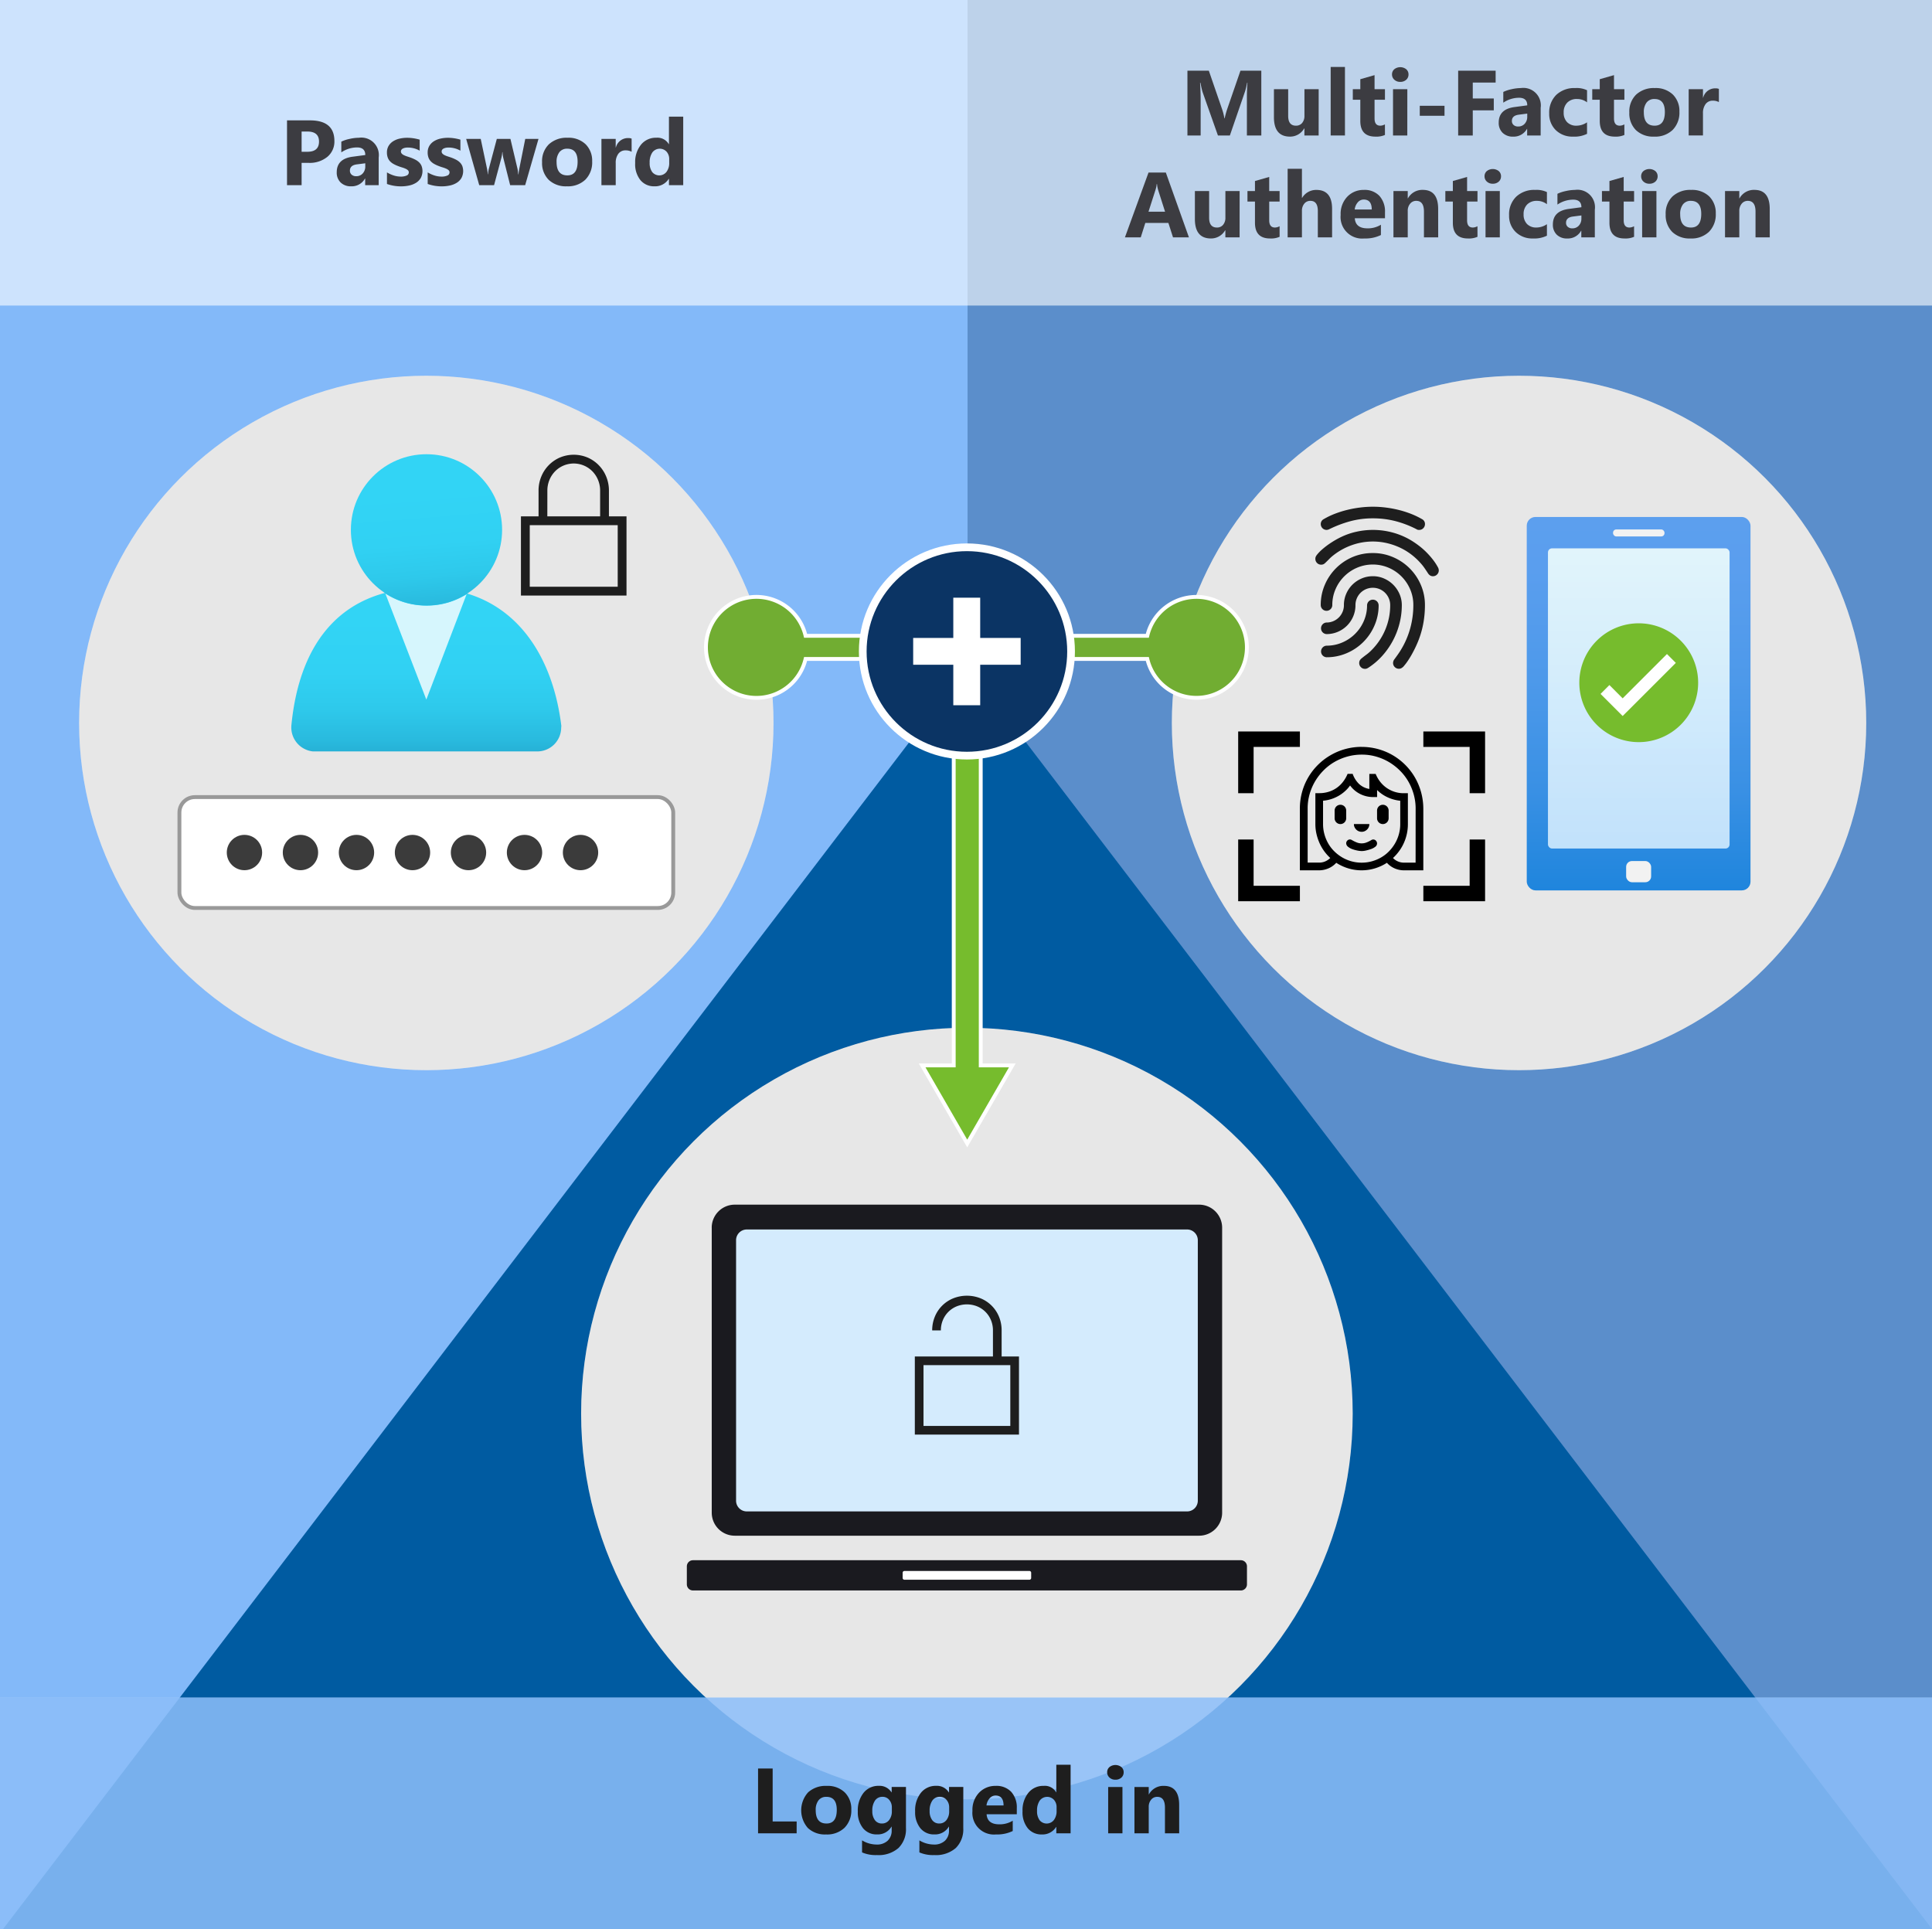 <svg xmlns="http://www.w3.org/2000/svg" xmlns:xlink="http://www.w3.org/1999/xlink" viewBox="0 0 250.401 250">
  <rect x="0" y="0" width="250.401" height="250" fill="#333333" stroke="none"/>
  <defs>
    <linearGradient id="linear-gradient" x1="55.254" y1="206.224" x2="55.254" y2="177.186" gradientTransform="matrix(1, 0, 0, -1, 0, 279.814)" gradientUnits="userSpaceOnUse">
      <stop offset="0.22" stop-color="#32d4f5"/>
      <stop offset="0.47" stop-color="#31d1f3"/>
      <stop offset="0.63" stop-color="#2ec9eb"/>
      <stop offset="0.77" stop-color="#29bade"/>
      <stop offset="0.89" stop-color="#22a5cb"/>
      <stop offset="1" stop-color="#198ab3"/>
    </linearGradient>
    <linearGradient id="linear-gradient-2" x1="54.42" y1="221.802" x2="56.538" y2="195.439" xlink:href="#linear-gradient"/>
    <linearGradient id="linear-gradient-3" x1="212.378" y1="151.463" x2="212.378" y2="219.519" gradientTransform="matrix(1, 0, 0, -1, 0, 279.814)" gradientUnits="userSpaceOnUse">
      <stop offset="0" stop-color="#0078d4"/>
      <stop offset="0.17" stop-color="#1c84dc"/>
      <stop offset="0.38" stop-color="#3990e4"/>
      <stop offset="0.59" stop-color="#4d99ea"/>
      <stop offset="0.8" stop-color="#5a9eee"/>
      <stop offset="1" stop-color="#5ea0ef"/>
    </linearGradient>
    <linearGradient id="linear-gradient-4" x1="212.397" y1="169.843" x2="212.397" y2="208.748" gradientTransform="matrix(1, 0, 0, -1, 0, 279.814)" gradientUnits="userSpaceOnUse">
      <stop offset="0" stop-color="#d2ebff"/>
      <stop offset="1" stop-color="#f0fffd"/>
    </linearGradient>
  </defs>
  <g id="Shapes">
    <g>
      <rect width="126" height="250" fill="#83b9f9"/>
      <g>
        <rect x="125.401" width="125" height="250" fill="#5ea0ef"/>
        <rect x="125.401" width="125" height="250" fill="#505050" opacity="0.23"/>
      </g>
      <polygon points="125.401 86.294 187.901 168.147 250.401 250 125.401 250 0.401 250 62.901 168.147 125.401 86.294" fill="#005ba1"/>
    </g>
    <rect width="250.401" height="39.6" fill="#fff" fill-opacity="0.6"/>
    <g>
      <circle cx="55.254" cy="93.697" r="45" fill="#fff"/>
      <circle cx="55.254" cy="93.697" r="45" fill="#505050" opacity="0.14"/>
    </g>
    <g>
      <circle cx="125.318" cy="183.2" r="50" fill="#fff"/>
      <circle cx="125.318" cy="183.2" r="50" fill="#505050" opacity="0.14"/>
    </g>
    <g>
      <g>
        <rect x="23.254" y="103.305" width="64" height="14.37" rx="2" fill="#fff"/>
        <rect x="23.254" y="103.305" width="64" height="14.37" rx="2" fill="none" stroke="#999" stroke-width="0.5"/>
      </g>
      <g>
        <circle cx="31.683" cy="110.49" r="2.29" fill="#3b3b3b"/>
        <circle cx="38.942" cy="110.49" r="2.29" fill="#3b3b3b"/>
        <circle cx="46.202" cy="110.49" r="2.29" fill="#3b3b3b"/>
        <circle cx="53.462" cy="110.49" r="2.29" fill="#3b3b3b"/>
        <circle cx="60.721" cy="110.49" r="2.29" fill="#3b3b3b"/>
        <circle cx="67.981" cy="110.49" r="2.29" fill="#3b3b3b"/>
        <circle cx="75.241" cy="110.49" r="2.29" fill="#3b3b3b"/>
      </g>
    </g>
    <g>
      <path d="M69.634,97.385a3.1,3.1,0,0,0,3.1-3.1h0a1.007,1.007,0,0,0,0-.363c-1.241-9.779-6.783-17.74-17.482-17.74S38.863,82.92,37.772,93.94a3.125,3.125,0,0,0,2.771,3.442l.032,0Z" fill="url(#linear-gradient)"/>
      <path d="M55.255,78.49a9.814,9.814,0,0,1-5.307-1.562l5.307,13.738,5.221-13.652A9.693,9.693,0,0,1,55.255,78.49Z" fill="#fff" opacity="0.8" style="isolation: isolate"/>
      <circle cx="55.276" cy="68.668" r="9.8" fill="url(#linear-gradient-2)"/>
    </g>
    <path d="M81.2,66.92V77.182H67.518V66.92H69.8V63.588a4.725,4.725,0,0,1,.347-1.808,4.62,4.62,0,0,1,.962-1.479,4.551,4.551,0,0,1,1.447-1,4.631,4.631,0,0,1,3.609,0,4.54,4.54,0,0,1,1.447,1,4.6,4.6,0,0,1,.962,1.479,4.726,4.726,0,0,1,.348,1.808V66.92Zm-1.14,1.14h-11.4v7.982h11.4Zm-9.122-1.14H77.78V63.588a3.583,3.583,0,0,0-.258-1.358,3.518,3.518,0,0,0-.717-1.118,3.391,3.391,0,0,0-4.89,0A3.5,3.5,0,0,0,71.2,62.23a3.583,3.583,0,0,0-.258,1.358Z" fill="#1e1e1e"/>
    <g>
      <circle cx="196.878" cy="93.697" r="45" fill="#fff"/>
      <circle cx="196.878" cy="93.697" r="45" fill="#505050" opacity="0.14"/>
    </g>
    <g>
      <g>
        <rect x="197.878" y="66.999" width="29" height="48.396" rx="1.13" fill="url(#linear-gradient-3)"/>
        <rect x="209.064" y="68.618" width="6.666" height="0.904" rx="0.414" fill="#f2f2f2"/>
        <rect x="200.627" y="71.066" width="23.539" height="38.905" rx="0.527" opacity="0.9" fill="url(#linear-gradient-4)" style="isolation: isolate"/>
        <rect x="210.759" y="111.591" width="3.239" height="2.749" rx="0.753" fill="#f2f2f2"/>
      </g>
      <g>
        <path d="M212.392,96.181a7.7,7.7,0,1,0-7.7-7.7A7.7,7.7,0,0,0,212.392,96.181Z" fill="#76bc2d"/>
        <path d="M216.049,84.764l-5.741,5.741-1.719-1.722-1.146,1.149,2.865,2.865,6.89-6.887Z" fill="#fff"/>
      </g>
    </g>
    <path d="M177.932,68.677a9.8,9.8,0,0,1,2.567.34,9.542,9.542,0,0,1,2.379,1.008,11.865,11.865,0,0,1,1.014.692,9.41,9.41,0,0,1,.967.844,10.412,10.412,0,0,1,.85.961,7.174,7.174,0,0,1,.674,1.032.817.817,0,0,1,.094.363.735.735,0,0,1-.223.539.72.72,0,0,1-.528.223.668.668,0,0,1-.375-.1.955.955,0,0,1-.269-.275c-.157-.242-.313-.477-.469-.7a5.755,5.755,0,0,0-.528-.657,8.319,8.319,0,0,0-1.289-1.172,8.028,8.028,0,0,0-1.494-.867,8.571,8.571,0,0,0-1.641-.54,8.13,8.13,0,0,0-4.472.288,8.417,8.417,0,0,0-2.427,1.353,5.3,5.3,0,0,0-.5.452q-.234.24-.48.474a.935.935,0,0,1-.252.188.693.693,0,0,1-.3.059.719.719,0,0,1-.534-.223.733.733,0,0,1-.216-.528.706.706,0,0,1,.047-.269.958.958,0,0,1,.14-.235,5.14,5.14,0,0,1,.668-.7,10.356,10.356,0,0,1,.815-.645q.428-.3.873-.562t.868-.457a9.076,9.076,0,0,1,1.969-.663A9.984,9.984,0,0,1,177.932,68.677Zm0-1.5a11.143,11.143,0,0,0-2.907.369,15.329,15.329,0,0,0-2.743,1.038.8.8,0,0,1-.352.093.76.76,0,0,1-.75-.75.711.711,0,0,1,.4-.656,9.813,9.813,0,0,1,1.466-.7,13.3,13.3,0,0,1,1.611-.5,14.383,14.383,0,0,1,1.665-.3,13.214,13.214,0,0,1,3.229,0,14.438,14.438,0,0,1,1.659.3,13.062,13.062,0,0,1,1.606.5,10.473,10.473,0,0,1,1.471.7.7.7,0,0,1,.4.645.743.743,0,0,1-.217.539.715.715,0,0,1-.533.222.782.782,0,0,1-.187-.017.613.613,0,0,1-.165-.076,13.16,13.16,0,0,0-2.737-1.049A11.61,11.61,0,0,0,177.932,67.177Zm0,4.5a6.52,6.52,0,0,1,2.625.534A6.789,6.789,0,0,1,184.15,75.8a6.544,6.544,0,0,1,.533,2.626,13.223,13.223,0,0,1-.181,2.186,12.052,12.052,0,0,1-.557,2.116q-.153.422-.381.926t-.5,1q-.27.5-.575.955a6.979,6.979,0,0,1-.6.786,1.212,1.212,0,0,1-.263.2.656.656,0,0,1-.323.076.727.727,0,0,1-.527-.217.713.713,0,0,1-.223-.533.78.78,0,0,1,.164-.469c.149-.2.293-.4.434-.6s.277-.4.41-.621a10.854,10.854,0,0,0,1.213-2.8,11.321,11.321,0,0,0,.405-3.018,5.075,5.075,0,0,0-.416-2.046,5.3,5.3,0,0,0-2.79-2.789,5.237,5.237,0,0,0-4.091,0,5.3,5.3,0,0,0-2.79,2.789,5.075,5.075,0,0,0-.416,2.046.75.75,0,0,1-1.5,0,6.544,6.544,0,0,1,.533-2.626,6.789,6.789,0,0,1,3.593-3.592A6.525,6.525,0,0,1,177.932,71.678Zm0,3a3.575,3.575,0,0,1,1.453.3,3.846,3.846,0,0,1,2,2,3.58,3.58,0,0,1,.3,1.454,9.6,9.6,0,0,1-.3,2.379,9.915,9.915,0,0,1-2.233,4.185,8.969,8.969,0,0,1-1.829,1.559,1.091,1.091,0,0,1-.187.094.648.648,0,0,1-.223.035.716.716,0,0,1-.534-.223.731.731,0,0,1-.216-.527.687.687,0,0,1,.082-.352.955.955,0,0,1,.246-.27c.211-.171.42-.334.627-.486a5.253,5.253,0,0,0,.6-.522,8.262,8.262,0,0,0,1.822-2.69,8.117,8.117,0,0,0,.639-3.182,2.191,2.191,0,0,0-.176-.879,2.238,2.238,0,0,0-1.195-1.2,2.286,2.286,0,0,0-1.759,0,2.273,2.273,0,0,0-.715.481,2.248,2.248,0,0,0-.48.715,2.208,2.208,0,0,0-.176.879,3.678,3.678,0,0,1-.293,1.459,3.734,3.734,0,0,1-2,2,3.678,3.678,0,0,1-1.459.293.751.751,0,0,1,0-1.5,2.207,2.207,0,0,0,.879-.175,2.244,2.244,0,0,0,1.2-1.2,2.215,2.215,0,0,0,.176-.879,3.626,3.626,0,0,1,.293-1.454,3.776,3.776,0,0,1,.8-1.189,3.841,3.841,0,0,1,1.2-.809A3.619,3.619,0,0,1,177.932,74.679Zm.75,3.751a6.52,6.52,0,0,1-.534,2.625,6.779,6.779,0,0,1-3.592,3.593,6.528,6.528,0,0,1-2.626.534.751.751,0,0,1,0-1.5,5.075,5.075,0,0,0,2.046-.416,5.29,5.29,0,0,0,2.789-2.79,5.053,5.053,0,0,0,.416-2.045.751.751,0,0,1,1.5,0Z" fill="#1e1e1e"/>
    <g>
      <rect y="220" width="250.401" height="30" fill="#fff" opacity="0.3"/>
      <rect y="220" width="250.401" height="30" fill="#83b9f9" opacity="0.8"/>
    </g>
    <g>
      <path d="M95.188,158.047H155.14c.776,0,1.406.24,1.406.536v38.491c0,.3-.63.536-1.406.536H95.188c-.776,0-1.406-.24-1.406-.536V158.583C93.782,158.287,94.412,158.047,95.188,158.047Z" opacity="0.9" fill="url(#linear-gradient-4)" style="isolation: isolate"/>
      <g>
        <path d="M95.4,160.735a1.39,1.39,0,0,1,1.388-1.393h57.069a1.39,1.39,0,0,1,1.388,1.393V194.49a1.39,1.39,0,0,1-1.388,1.392H96.784A1.39,1.39,0,0,1,95.4,194.49Zm-3.153-1.62v36.924a2.986,2.986,0,0,0,2.982,2.99h60.186a2.987,2.987,0,0,0,2.983-2.99V159.115a2.987,2.987,0,0,0-2.983-2.99H95.225A2.986,2.986,0,0,0,92.243,159.115Z" fill="#1a1a1f" fill-rule="evenodd"/>
        <path d="M89.811,202.207h71.014a.792.792,0,0,1,.791.794v2.331a.792.792,0,0,1-.791.793H89.811a.793.793,0,0,1-.791-.793V203A.793.793,0,0,1,89.811,202.207Z" fill="#1a1a1f" fill-rule="evenodd"/>
        <path d="M117.218,203.6h16.2a.229.229,0,0,1,.229.23v.674a.229.229,0,0,1-.229.231h-16.2a.229.229,0,0,1-.228-.231v-.674A.229.229,0,0,1,117.218,203.6Z" fill="#fff" fill-rule="evenodd"/>
      </g>
    </g>
    <path d="M132.068,175.8v10.125h-13.5V175.8h10.125v-3.375a3.4,3.4,0,0,0-.259-1.336,3.272,3.272,0,0,0-1.78-1.78,3.575,3.575,0,0,0-2.672,0,3.275,3.275,0,0,0-1.779,1.78,3.4,3.4,0,0,0-.26,1.336h-1.125a4.587,4.587,0,0,1,.343-1.78,4.337,4.337,0,0,1,2.378-2.377,4.788,4.788,0,0,1,3.559,0,4.346,4.346,0,0,1,2.378,2.377,4.586,4.586,0,0,1,.342,1.78V175.8Zm-1.125,1.125h-11.25V184.8h11.25Z" fill="#1e1e1e"/>
    <g>
      <path d="M155.058,77.357A6.541,6.541,0,0,0,148.7,82.4H104.409a6.543,6.543,0,1,0,0,3H148.7a6.54,6.54,0,1,0,6.363-8.043Z" fill="#76bc2d"/>
      <g opacity="0.14">
        <path d="M155.058,77.357A6.541,6.541,0,0,0,148.7,82.4H104.409a6.543,6.543,0,1,0,0,3H148.7a6.54,6.54,0,1,0,6.363-8.043Z" fill="#505050"/>
      </g>
      <path d="M155.058,77.357A6.541,6.541,0,0,0,148.7,82.4H104.409a6.543,6.543,0,1,0,0,3H148.7a6.54,6.54,0,1,0,6.363-8.043Z" fill="none" stroke="#fff" stroke-width="0.5"/>
    </g>
    <polygon points="119.082 137.827 123.36 137.827 123.36 93.197 127.36 93.197 127.36 137.827 131.636 137.827 125.36 148.698 119.082 137.827" fill="#fff"/>
    <polygon points="126.86 138.326 126.86 93.697 123.86 93.697 123.86 138.326 119.948 138.326 125.359 147.698 130.77 138.326 126.86 138.326" fill="#76bc2d"/>
    <g>
      <g>
        <circle cx="125.318" cy="84.43" r="13.5" fill="#003067"/>
        <circle cx="125.318" cy="84.43" r="13.5" fill="#505050" opacity="0.14"/>
        <circle cx="125.318" cy="84.43" r="13.5" fill="none" stroke="#fff"/>
      </g>
      <path d="M127.041,86.152V91.4h-3.487V86.152h-5.2V82.679h5.2V77.462h3.487v5.217h5.245v3.473Z" fill="#fff"/>
    </g>
    <g>
      <path d="M173.727,104.3a.748.748,0,0,1,.75.75v1a.75.75,0,1,1-1.5,0v-1a.746.746,0,0,1,.75-.75Zm5.5,0a.748.748,0,0,1,.75.75v1a.75.75,0,1,1-1.5,0v-1a.746.746,0,0,1,.75-.75Zm-2.75,3.5a.972.972,0,0,1-.391-.078.982.982,0,0,1-.312-.211,1.068,1.068,0,0,1-.219-.32.828.828,0,0,1-.078-.391h2a.972.972,0,0,1-.078.391,1.016,1.016,0,0,1-.211.312,1.086,1.086,0,0,1-.321.219A.852.852,0,0,1,176.477,107.8Zm0,1.5a1.6,1.6,0,0,0,.523-.078,3.328,3.328,0,0,0,.414-.172c.125-.062.229-.12.313-.172a.468.468,0,0,1,.6.071.535.535,0,0,1,.149.359.549.549,0,0,1-.235.438,1.9,1.9,0,0,1-.57.3,5.581,5.581,0,0,1-.664.188,2.246,2.246,0,0,1-.531.062,3.139,3.139,0,0,1-.532-.062,4.382,4.382,0,0,1-.664-.18,1.835,1.835,0,0,1-.562-.312.594.594,0,0,1-.242-.438.5.5,0,0,1,.14-.359.465.465,0,0,1,.352-.149.5.5,0,0,1,.25.078c.088.052.195.11.32.172a3.616,3.616,0,0,0,.406.172A1.593,1.593,0,0,0,176.477,109.3Zm0-12.5a8.009,8.009,0,0,1,2.125.281,7.908,7.908,0,0,1,1.914.8,8.059,8.059,0,0,1,1.617,1.25,7.97,7.97,0,0,1,1.25,1.625,8.078,8.078,0,0,1,.8,1.914,8.2,8.2,0,0,1,.289,2.125v8h-2.5a3.012,3.012,0,0,1-1.211-.25,2.876,2.876,0,0,1-1.008-.726,6.069,6.069,0,0,1-1.57.726,5.98,5.98,0,0,1-3.422,0,6.06,6.06,0,0,1-1.571-.726,2.924,2.924,0,0,1-1.007.718,3.111,3.111,0,0,1-1.211.258h-2.5v-8a7.963,7.963,0,0,1,.281-2.125,7.868,7.868,0,0,1,.8-1.914,7.986,7.986,0,0,1,2.875-2.867,7.99,7.99,0,0,1,4.039-1.094Zm-5,10a4.92,4.92,0,0,0,.179,1.328,5.216,5.216,0,0,0,.5,1.2,4.72,4.72,0,0,0,.782,1.007,5.232,5.232,0,0,0,1.015.782,5.007,5.007,0,0,0,1.2.508,5.016,5.016,0,0,0,2.656,0,5.209,5.209,0,0,0,1.195-.5,4.7,4.7,0,0,0,1.008-.782,5.3,5.3,0,0,0,.781-1.015,4.984,4.984,0,0,0,.508-1.2,4.882,4.882,0,0,0,.18-1.328v-3.023a5.149,5.149,0,0,1-1.618-.438,4.749,4.749,0,0,1-1.382-.953v.914h-.5a3.741,3.741,0,0,1-1.68-.39,3.624,3.624,0,0,1-1.32-1.11,4.461,4.461,0,0,1-.7.774,4.824,4.824,0,0,1-.836.593,4.943,4.943,0,0,1-.945.407,4.867,4.867,0,0,1-1.023.2Zm12-2a6.84,6.84,0,0,0-.25-1.851,7.208,7.208,0,0,0-.7-1.672,6.792,6.792,0,0,0-1.1-1.422,7.3,7.3,0,0,0-1.414-1.094,7.08,7.08,0,0,0-1.672-.711,6.565,6.565,0,0,0-1.859-.25,6.847,6.847,0,0,0-1.852.25,7.208,7.208,0,0,0-1.672.7,6.759,6.759,0,0,0-1.422,1.1,7.29,7.29,0,0,0-1.093,1.414,7.063,7.063,0,0,0-.711,1.672,6.53,6.53,0,0,0-.25,1.859v7h1.5a1.959,1.959,0,0,0,.773-.156,2.061,2.061,0,0,0,.656-.445,5.882,5.882,0,0,1-1.422-2,6.53,6.53,0,0,1-.375-1.164,5.747,5.747,0,0,1-.132-1.235v-4h.5a4.082,4.082,0,0,0,1.2-.172,3.7,3.7,0,0,0,1.867-1.281,4.473,4.473,0,0,0,.609-1.047h.657a3.406,3.406,0,0,0,.8,1.281,2.546,2.546,0,0,0,1.36.672V100.3h.82a4.31,4.31,0,0,0,.609,1.047,3.834,3.834,0,0,0,.836.781,3.916,3.916,0,0,0,1.032.5,3.778,3.778,0,0,0,1.2.172h.5v4a5.929,5.929,0,0,1-.5,2.4,5.849,5.849,0,0,1-.61,1.07,6.308,6.308,0,0,1-.82.93,1.969,1.969,0,0,0,1.43.6h1.5Z"/>
      <path d="M160.477,102.8v-8h8v2h-6v6Zm24-8h8v8h-2v-6h-6Zm6,20v-6h2v8h-8v-2Zm-28-6v6h6v2h-8v-8Z"/>
    </g>
  </g>
  <g id="Text">
    <g>
      <path d="M39.091,21.105V24H37.2V15.6h2.965q3.176,0,3.176,2.678a2.57,2.57,0,0,1-.911,2.048,3.608,3.608,0,0,1-2.435.782Zm0-4.054V19.67h.744q1.512,0,1.511-1.324,0-1.3-1.511-1.3Z" fill="#3c3c41"/>
      <path d="M49.081,24H47.329v-.862h-.024a1.955,1.955,0,0,1-1.787,1.008,1.87,1.87,0,0,1-1.374-.5,1.773,1.773,0,0,1-.5-1.321q0-1.746,2.069-2.016l1.629-.217q0-.984-1.067-.984a3.639,3.639,0,0,0-2.039.639V18.357a4.549,4.549,0,0,1,1.058-.351,5.531,5.531,0,0,1,1.221-.153,2.267,2.267,0,0,1,2.567,2.561Zm-1.74-2.438v-.4l-1.09.141q-.9.117-.9.814a.676.676,0,0,0,.22.519.849.849,0,0,0,.595.2,1.091,1.091,0,0,0,.849-.361A1.3,1.3,0,0,0,47.341,21.562Z" fill="#3c3c41"/>
      <path d="M50.153,23.842v-1.5a3.992,3.992,0,0,0,.911.41,3.019,3.019,0,0,0,.859.135,1.835,1.835,0,0,0,.776-.135.436.436,0,0,0,.284-.41.378.378,0,0,0-.129-.293,1.184,1.184,0,0,0-.331-.2,3.723,3.723,0,0,0-.442-.159c-.16-.047-.315-.1-.463-.158a4.434,4.434,0,0,1-.63-.29,1.817,1.817,0,0,1-.457-.36,1.411,1.411,0,0,1-.281-.475,1.88,1.88,0,0,1-.1-.639,1.641,1.641,0,0,1,.22-.867,1.789,1.789,0,0,1,.586-.594,2.649,2.649,0,0,1,.838-.34,4.319,4.319,0,0,1,.981-.109,5.456,5.456,0,0,1,.809.062,5.887,5.887,0,0,1,.808.179v1.429a2.922,2.922,0,0,0-.753-.307,3.142,3.142,0,0,0-.788-.1,1.774,1.774,0,0,0-.342.032,1.149,1.149,0,0,0-.285.094.526.526,0,0,0-.193.158.365.365,0,0,0-.07.22.407.407,0,0,0,.105.281.9.9,0,0,0,.276.2,2.69,2.69,0,0,0,.377.153l.414.137a5.289,5.289,0,0,1,.667.282,2.087,2.087,0,0,1,.513.357,1.4,1.4,0,0,1,.328.481,1.914,1.914,0,0,1-.117,1.567,1.845,1.845,0,0,1-.615.615,2.792,2.792,0,0,1-.885.346,4.925,4.925,0,0,1-1.04.108A5.367,5.367,0,0,1,50.153,23.842Z" fill="#3c3c41"/>
      <path d="M55.432,23.842v-1.5a3.98,3.98,0,0,0,.912.41,3.007,3.007,0,0,0,.858.135,1.835,1.835,0,0,0,.776-.135.435.435,0,0,0,.284-.41.377.377,0,0,0-.128-.293,1.2,1.2,0,0,0-.331-.2,3.741,3.741,0,0,0-.443-.159c-.16-.047-.314-.1-.463-.158a4.434,4.434,0,0,1-.63-.29,1.835,1.835,0,0,1-.457-.36,1.427,1.427,0,0,1-.281-.475,1.9,1.9,0,0,1-.1-.639,1.65,1.65,0,0,1,.22-.867,1.8,1.8,0,0,1,.586-.594,2.658,2.658,0,0,1,.838-.34,4.325,4.325,0,0,1,.981-.109,5.446,5.446,0,0,1,.809.062,5.933,5.933,0,0,1,.809.179v1.429a2.951,2.951,0,0,0-.753-.307,3.154,3.154,0,0,0-.788-.1,1.776,1.776,0,0,0-.343.032,1.141,1.141,0,0,0-.284.094.529.529,0,0,0-.194.158.365.365,0,0,0-.07.22.407.407,0,0,0,.1.281.922.922,0,0,0,.276.2,2.655,2.655,0,0,0,.378.153l.413.137a5.306,5.306,0,0,1,.668.282,2.1,2.1,0,0,1,.512.357,1.413,1.413,0,0,1,.329.481,1.921,1.921,0,0,1-.118,1.567,1.845,1.845,0,0,1-.615.615,2.792,2.792,0,0,1-.885.346,4.918,4.918,0,0,1-1.04.108A5.367,5.367,0,0,1,55.432,23.842Z" fill="#3c3c41"/>
      <path d="M69.794,18l-1.729,6H66.12l-.885-3.516a3.561,3.561,0,0,1-.1-.767H65.1a4.555,4.555,0,0,1-.117.744L64.034,24H62.112l-1.693-6h1.886l.827,3.914a5.159,5.159,0,0,1,.088.668h.035a3.648,3.648,0,0,1,.1-.692L64.391,18h1.764l.926,3.914a6.28,6.28,0,0,1,.082.68H67.2a6.574,6.574,0,0,1,.094-.68L68.077,18Z" fill="#3c3c41"/>
      <path d="M73.473,24.146a3.222,3.222,0,0,1-2.358-.841,3.048,3.048,0,0,1-.858-2.282,3.048,3.048,0,0,1,.89-2.329,3.369,3.369,0,0,1,2.408-.841,3.187,3.187,0,0,1,2.344.841,2.988,2.988,0,0,1,.85,2.224,3.172,3.172,0,0,1-.876,2.361A3.262,3.262,0,0,1,73.473,24.146Zm.047-4.875a1.236,1.236,0,0,0-1.019.451A1.993,1.993,0,0,0,72.137,21q0,1.728,1.395,1.728,1.331,0,1.33-1.775Q74.862,19.272,73.52,19.271Z" fill="#3c3c41"/>
      <path d="M81.864,19.67a1.607,1.607,0,0,0-.779-.182,1.126,1.126,0,0,0-.944.442,1.936,1.936,0,0,0-.339,1.205V24H77.95V18H79.8v1.113h.023a1.6,1.6,0,0,1,1.582-1.219,1.188,1.188,0,0,1,.457.071Z" fill="#3c3c41"/>
      <path d="M88.55,24H86.7v-.826h-.023a2.077,2.077,0,0,1-1.858.972,2.272,2.272,0,0,1-1.81-.794,3.285,3.285,0,0,1-.686-2.217,3.575,3.575,0,0,1,.756-2.385,2.465,2.465,0,0,1,1.98-.9,1.687,1.687,0,0,1,1.618.832H86.7V15.117H88.55Zm-1.817-2.918v-.451a1.418,1.418,0,0,0-.34-.973,1.2,1.2,0,0,0-1.845.1,2.239,2.239,0,0,0-.346,1.327,1.943,1.943,0,0,0,.334,1.219,1.187,1.187,0,0,0,1.843-.024A1.882,1.882,0,0,0,86.733,21.082Z" fill="#3c3c41"/>
    </g>
    <g>
      <path d="M163.476,17.559h-1.869V12.532q0-.814.071-1.8h-.047a8.873,8.873,0,0,1-.264,1.113L159.4,17.559h-1.547l-2-5.654a11.212,11.212,0,0,1-.263-1.172h-.053q.076,1.242.076,2.18v4.646H153.9v-8.4h2.772l1.716,4.981a6.915,6.915,0,0,1,.3,1.2h.035a12.3,12.3,0,0,1,.334-1.213l1.717-4.969h2.7Z" fill="#3c3c41"/>
      <path d="M170.906,17.559H169.06v-.914h-.029a2.094,2.094,0,0,1-1.834,1.061q-2.087,0-2.086-2.526V11.559h1.846v3.457q0,1.272,1.008,1.272a1,1,0,0,0,.8-.349,1.406,1.406,0,0,0,.3-.946V11.559h1.846Z" fill="#3c3c41"/>
      <path d="M174.316,17.559h-1.851V8.677h1.851Z" fill="#3c3c41"/>
      <path d="M179.5,17.489a2.734,2.734,0,0,1-1.237.217q-1.956,0-1.957-2.033V12.925h-.972V11.559h.972V10.264l1.846-.527v1.822H179.5v1.366h-1.348V15.35q0,.938.744.938a1.257,1.257,0,0,0,.6-.17Z" fill="#3c3c41"/>
      <path d="M181.482,10.61a1.083,1.083,0,0,1-.767-.278.9.9,0,0,1-.3-.683.86.86,0,0,1,.3-.679,1.252,1.252,0,0,1,1.538,0,.868.868,0,0,1,.3.679.9.9,0,0,1-.3.692A1.1,1.1,0,0,1,181.482,10.61Zm.914,6.949h-1.851v-6H182.4Z" fill="#3c3c41"/>
      <path d="M187.219,15.005h-3.206V13.71h3.206Z" fill="#3c3c41"/>
      <path d="M193.845,10.7h-2.964v2.063h2.724V14.3h-2.724v3.263h-1.893v-8.4h4.857Z" fill="#3c3c41"/>
      <path d="M199.681,17.559h-1.752V16.7h-.023a1.955,1.955,0,0,1-1.787,1.008,1.87,1.87,0,0,1-1.374-.5,1.775,1.775,0,0,1-.5-1.322q0-1.746,2.068-2.015l1.629-.217q0-.984-1.066-.984a3.643,3.643,0,0,0-2.039.638V11.917a4.6,4.6,0,0,1,1.057-.352,5.6,5.6,0,0,1,1.222-.152,2.265,2.265,0,0,1,2.566,2.56Zm-1.74-2.437v-.4l-1.09.14q-.9.117-.9.815a.671.671,0,0,0,.22.518.84.84,0,0,0,.594.2,1.1,1.1,0,0,0,.85-.36A1.3,1.3,0,0,0,197.941,15.122Z" fill="#3c3c41"/>
      <path d="M205.693,17.343a3.661,3.661,0,0,1-1.81.363,3.063,3.063,0,0,1-2.239-.838,2.9,2.9,0,0,1-.855-2.162,3.188,3.188,0,0,1,.917-2.411,3.388,3.388,0,0,1,2.452-.882,3.151,3.151,0,0,1,1.535.281v1.57a2.11,2.11,0,0,0-1.3-.433,1.7,1.7,0,0,0-1.262.466,1.735,1.735,0,0,0-.466,1.286,1.71,1.71,0,0,0,.445,1.251,1.636,1.636,0,0,0,1.225.454,2.442,2.442,0,0,0,1.353-.434Z" fill="#3c3c41"/>
      <path d="M210.533,17.489a2.729,2.729,0,0,1-1.236.217q-1.958,0-1.957-2.033V12.925h-.973V11.559h.973V10.264l1.845-.527v1.822h1.348v1.366h-1.348V15.35q0,.938.744.938a1.257,1.257,0,0,0,.6-.17Z" fill="#3c3c41"/>
      <path d="M214.388,17.706a3.222,3.222,0,0,1-2.358-.841,3.048,3.048,0,0,1-.858-2.282,3.05,3.05,0,0,1,.89-2.329,3.364,3.364,0,0,1,2.408-.841,3.183,3.183,0,0,1,2.344.841,2.984,2.984,0,0,1,.85,2.223,3.174,3.174,0,0,1-.876,2.362A3.262,3.262,0,0,1,214.388,17.706Zm.047-4.875a1.234,1.234,0,0,0-1.019.451,1.991,1.991,0,0,0-.363,1.277q0,1.729,1.394,1.729,1.331,0,1.33-1.775Q215.777,12.83,214.435,12.831Z" fill="#3c3c41"/>
      <path d="M222.779,13.229a1.606,1.606,0,0,0-.779-.181,1.123,1.123,0,0,0-.944.442,1.933,1.933,0,0,0-.339,1.2v2.865h-1.852v-6h1.852v1.114h.023a1.6,1.6,0,0,1,1.582-1.219,1.19,1.19,0,0,1,.457.07Z" fill="#3c3c41"/>
      <path d="M154.093,30.76H152.03l-.6-1.87h-2.988l-.592,1.87H145.8l3.058-8.4H151.1ZM151,27.437l-.9-2.824a3.689,3.689,0,0,1-.14-.756h-.047a3.2,3.2,0,0,1-.147.733l-.914,2.847Z" fill="#3c3c41"/>
      <path d="M160.661,30.76h-1.846v-.914h-.029a2.093,2.093,0,0,1-1.834,1.06q-2.087,0-2.086-2.525V24.76h1.846v3.457q0,1.271,1.008,1.271a.993.993,0,0,0,.8-.349,1.4,1.4,0,0,0,.3-.946V24.76h1.846Z" fill="#3c3c41"/>
      <path d="M165.846,30.689a2.727,2.727,0,0,1-1.236.217q-1.958,0-1.957-2.033V26.125h-.973V24.76h.973v-1.3l1.846-.528V24.76h1.347v1.365H164.5v2.426q0,.938.744.937a1.257,1.257,0,0,0,.6-.17Z" fill="#3c3c41"/>
      <path d="M172.649,30.76H170.8V27.349q0-1.317-.96-1.318a.983.983,0,0,0-.8.369,1.426,1.426,0,0,0-.3.938V30.76h-1.852V21.877h1.852V25.65h.023a2.107,2.107,0,0,1,1.846-1.037q2.04,0,2.039,2.461Z" fill="#3c3c41"/>
      <path d="M179.505,28.287h-3.914q.093,1.307,1.646,1.307a3.219,3.219,0,0,0,1.74-.469v1.336a4.567,4.567,0,0,1-2.162.445,2.792,2.792,0,0,1-3.058-3.053,3.211,3.211,0,0,1,.867-2.367,2.889,2.889,0,0,1,2.133-.873,2.624,2.624,0,0,1,2.03.779,3.006,3.006,0,0,1,.718,2.116Zm-1.717-1.137q0-1.288-1.043-1.289a1,1,0,0,0-.771.369,1.682,1.682,0,0,0-.395.92Z" fill="#3c3c41"/>
      <path d="M186.4,30.76h-1.846V27.426q0-1.395-1-1.395a.989.989,0,0,0-.791.369,1.407,1.407,0,0,0-.31.938V30.76h-1.852v-6h1.852v.949h.023a2.122,2.122,0,0,1,1.928-1.1q1.992,0,1.992,2.473Z" fill="#3c3c41"/>
      <path d="M191.493,30.689a2.729,2.729,0,0,1-1.236.217q-1.958,0-1.957-2.033V26.125h-.973V24.76h.973v-1.3l1.845-.528V24.76h1.348v1.365h-1.348v2.426q0,.938.744.937a1.257,1.257,0,0,0,.6-.17Z" fill="#3c3c41"/>
      <path d="M193.473,23.81a1.078,1.078,0,0,1-.767-.278.9.9,0,0,1-.3-.683.865.865,0,0,1,.3-.679,1.252,1.252,0,0,1,1.538,0,.869.869,0,0,1,.3.679.9.9,0,0,1-.3.692A1.1,1.1,0,0,1,193.473,23.81Zm.914,6.95h-1.851v-6h1.851Z" fill="#3c3c41"/>
      <path d="M200.493,30.543a3.666,3.666,0,0,1-1.811.363,3.061,3.061,0,0,1-2.238-.838,2.893,2.893,0,0,1-.855-2.162,3.186,3.186,0,0,1,.917-2.411,3.387,3.387,0,0,1,2.452-.882,3.151,3.151,0,0,1,1.535.281v1.571a2.111,2.111,0,0,0-1.295-.434,1.706,1.706,0,0,0-1.263.466,1.738,1.738,0,0,0-.465,1.286,1.71,1.71,0,0,0,.445,1.251,1.635,1.635,0,0,0,1.224.454,2.444,2.444,0,0,0,1.354-.433Z" fill="#3c3c41"/>
      <path d="M206.7,30.76h-1.752V29.9h-.023a1.956,1.956,0,0,1-1.787,1.008,1.866,1.866,0,0,1-1.374-.495,1.774,1.774,0,0,1-.5-1.321q0-1.746,2.068-2.016l1.629-.217q0-.984-1.067-.984a3.642,3.642,0,0,0-2.039.639V25.117a4.609,4.609,0,0,1,1.058-.352,5.587,5.587,0,0,1,1.222-.152,2.266,2.266,0,0,1,2.566,2.561Zm-1.74-2.438v-.4l-1.09.14q-.9.119-.9.815a.672.672,0,0,0,.219.518.845.845,0,0,0,.595.2,1.1,1.1,0,0,0,.85-.361A1.3,1.3,0,0,0,204.958,28.322Z" fill="#3c3c41"/>
      <path d="M211.79,30.689a2.734,2.734,0,0,1-1.237.217q-1.956,0-1.957-2.033V26.125h-.972V24.76h.972v-1.3l1.846-.528V24.76h1.348v1.365h-1.348v2.426q0,.938.744.937a1.257,1.257,0,0,0,.6-.17Z" fill="#3c3c41"/>
      <path d="M213.77,23.81a1.078,1.078,0,0,1-.767-.278.9.9,0,0,1-.3-.683.862.862,0,0,1,.3-.679,1.252,1.252,0,0,1,1.538,0,.869.869,0,0,1,.3.679.9.9,0,0,1-.3.692A1.1,1.1,0,0,1,213.77,23.81Zm.914,6.95h-1.851v-6h1.851Z" fill="#3c3c41"/>
      <path d="M219.1,30.906a3.222,3.222,0,0,1-2.358-.841,3.048,3.048,0,0,1-.858-2.282,3.046,3.046,0,0,1,.89-2.329,3.364,3.364,0,0,1,2.408-.841,3.185,3.185,0,0,1,2.344.841,2.987,2.987,0,0,1,.85,2.224,3.172,3.172,0,0,1-.876,2.361A3.262,3.262,0,0,1,219.1,30.906Zm.047-4.875a1.234,1.234,0,0,0-1.019.451,1.987,1.987,0,0,0-.364,1.278q0,1.728,1.4,1.728,1.331,0,1.33-1.775Q220.491,26.031,219.149,26.031Z" fill="#3c3c41"/>
      <path d="M229.374,30.76h-1.846V27.426q0-1.395-1-1.395a.989.989,0,0,0-.791.369,1.408,1.408,0,0,0-.311.938V30.76h-1.851v-6h1.851v.949h.024a2.121,2.121,0,0,1,1.928-1.1q1.992,0,1.992,2.473Z" fill="#3c3c41"/>
    </g>
    <g>
      <path d="M103.25,237.6h-5v-8.4h1.892v6.867h3.112Z" fill="#1e1e1e"/>
      <path d="M107.058,237.747a3.222,3.222,0,0,1-2.358-.841,3.478,3.478,0,0,1,.032-4.611,3.364,3.364,0,0,1,2.408-.841,3.183,3.183,0,0,1,2.344.841,2.984,2.984,0,0,1,.85,2.223,3.174,3.174,0,0,1-.876,2.362A3.262,3.262,0,0,1,107.058,237.747Zm.047-4.875a1.234,1.234,0,0,0-1.019.451,1.992,1.992,0,0,0-.364,1.277q0,1.73,1.4,1.729,1.331,0,1.33-1.775Q108.447,232.871,107.105,232.872Z" fill="#1e1e1e"/>
      <path d="M117.418,236.915a3.4,3.4,0,0,1-.967,2.587,3.92,3.92,0,0,1-2.8.917,4.435,4.435,0,0,1-1.922-.346v-1.559a3.677,3.677,0,0,0,1.869.54,2.017,2.017,0,0,0,1.454-.5,1.778,1.778,0,0,0,.515-1.344v-.475h-.023a2.068,2.068,0,0,1-1.869,1.008,2.251,2.251,0,0,1-1.823-.809,3.279,3.279,0,0,1-.673-2.168,3.654,3.654,0,0,1,.75-2.42,2.449,2.449,0,0,1,1.974-.9,1.822,1.822,0,0,1,1.641.844h.023v-.7h1.852Zm-1.828-2.2v-.475a1.463,1.463,0,0,0-.337-.97,1.092,1.092,0,0,0-.876-.4,1.133,1.133,0,0,0-.967.48,2.265,2.265,0,0,0-.352,1.354,1.91,1.91,0,0,0,.334,1.186,1.09,1.09,0,0,0,.914.437,1.135,1.135,0,0,0,.929-.442A1.817,1.817,0,0,0,115.59,234.718Z" fill="#1e1e1e"/>
      <path d="M124.847,236.915a3.4,3.4,0,0,1-.966,2.587,3.92,3.92,0,0,1-2.8.917,4.432,4.432,0,0,1-1.922-.346v-1.559a3.674,3.674,0,0,0,1.869.54,2.012,2.012,0,0,0,1.453-.5,1.775,1.775,0,0,0,.516-1.344v-.475h-.024a2.066,2.066,0,0,1-1.869,1.008,2.249,2.249,0,0,1-1.822-.809,3.279,3.279,0,0,1-.674-2.168,3.654,3.654,0,0,1,.75-2.42,2.45,2.45,0,0,1,1.975-.9,1.82,1.82,0,0,1,1.64.844H123v-.7h1.851Zm-1.828-2.2v-.475a1.458,1.458,0,0,0-.337-.97,1.089,1.089,0,0,0-.876-.4,1.131,1.131,0,0,0-.966.48,2.258,2.258,0,0,0-.352,1.354,1.9,1.9,0,0,0,.334,1.186,1.089,1.089,0,0,0,.914.437,1.136,1.136,0,0,0,.929-.442A1.817,1.817,0,0,0,123.019,234.718Z" fill="#1e1e1e"/>
      <path d="M131.785,235.128h-3.914q.093,1.307,1.646,1.306a3.219,3.219,0,0,0,1.741-.468V237.3a4.586,4.586,0,0,1-2.163.445,2.793,2.793,0,0,1-3.058-3.053,3.211,3.211,0,0,1,.867-2.367,2.889,2.889,0,0,1,2.133-.873,2.623,2.623,0,0,1,2.03.779,3,3,0,0,1,.718,2.115Zm-1.717-1.137q0-1.289-1.043-1.289a.994.994,0,0,0-.77.369,1.676,1.676,0,0,0-.4.92Z" fill="#1e1e1e"/>
      <path d="M138.758,237.6h-1.852v-.826h-.023a2.076,2.076,0,0,1-1.858.973,2.275,2.275,0,0,1-1.81-.794,3.287,3.287,0,0,1-.686-2.218,3.578,3.578,0,0,1,.756-2.385,2.467,2.467,0,0,1,1.98-.9,1.685,1.685,0,0,1,1.618.832h.023v-3.568h1.852Zm-1.817-2.918v-.451a1.416,1.416,0,0,0-.34-.972,1.2,1.2,0,0,0-1.845.1,2.243,2.243,0,0,0-.346,1.327,1.939,1.939,0,0,0,.334,1.219,1.186,1.186,0,0,0,1.843-.023A1.883,1.883,0,0,0,136.941,234.682Z" fill="#1e1e1e"/>
      <path d="M144.564,230.651a1.083,1.083,0,0,1-.767-.278.9.9,0,0,1-.3-.683.86.86,0,0,1,.3-.679,1.252,1.252,0,0,1,1.538,0,.868.868,0,0,1,.3.679.9.9,0,0,1-.3.692A1.1,1.1,0,0,1,144.564,230.651Zm.914,6.949h-1.851v-6h1.851Z" fill="#1e1e1e"/>
      <path d="M152.832,237.6h-1.846v-3.334q0-1.393-1-1.394a.989.989,0,0,0-.791.369,1.408,1.408,0,0,0-.311.938V237.6h-1.851v-6h1.851v.95h.024a2.121,2.121,0,0,1,1.928-1.1q1.992,0,1.992,2.473Z" fill="#1e1e1e"/>
    </g>
  </g>
</svg>
